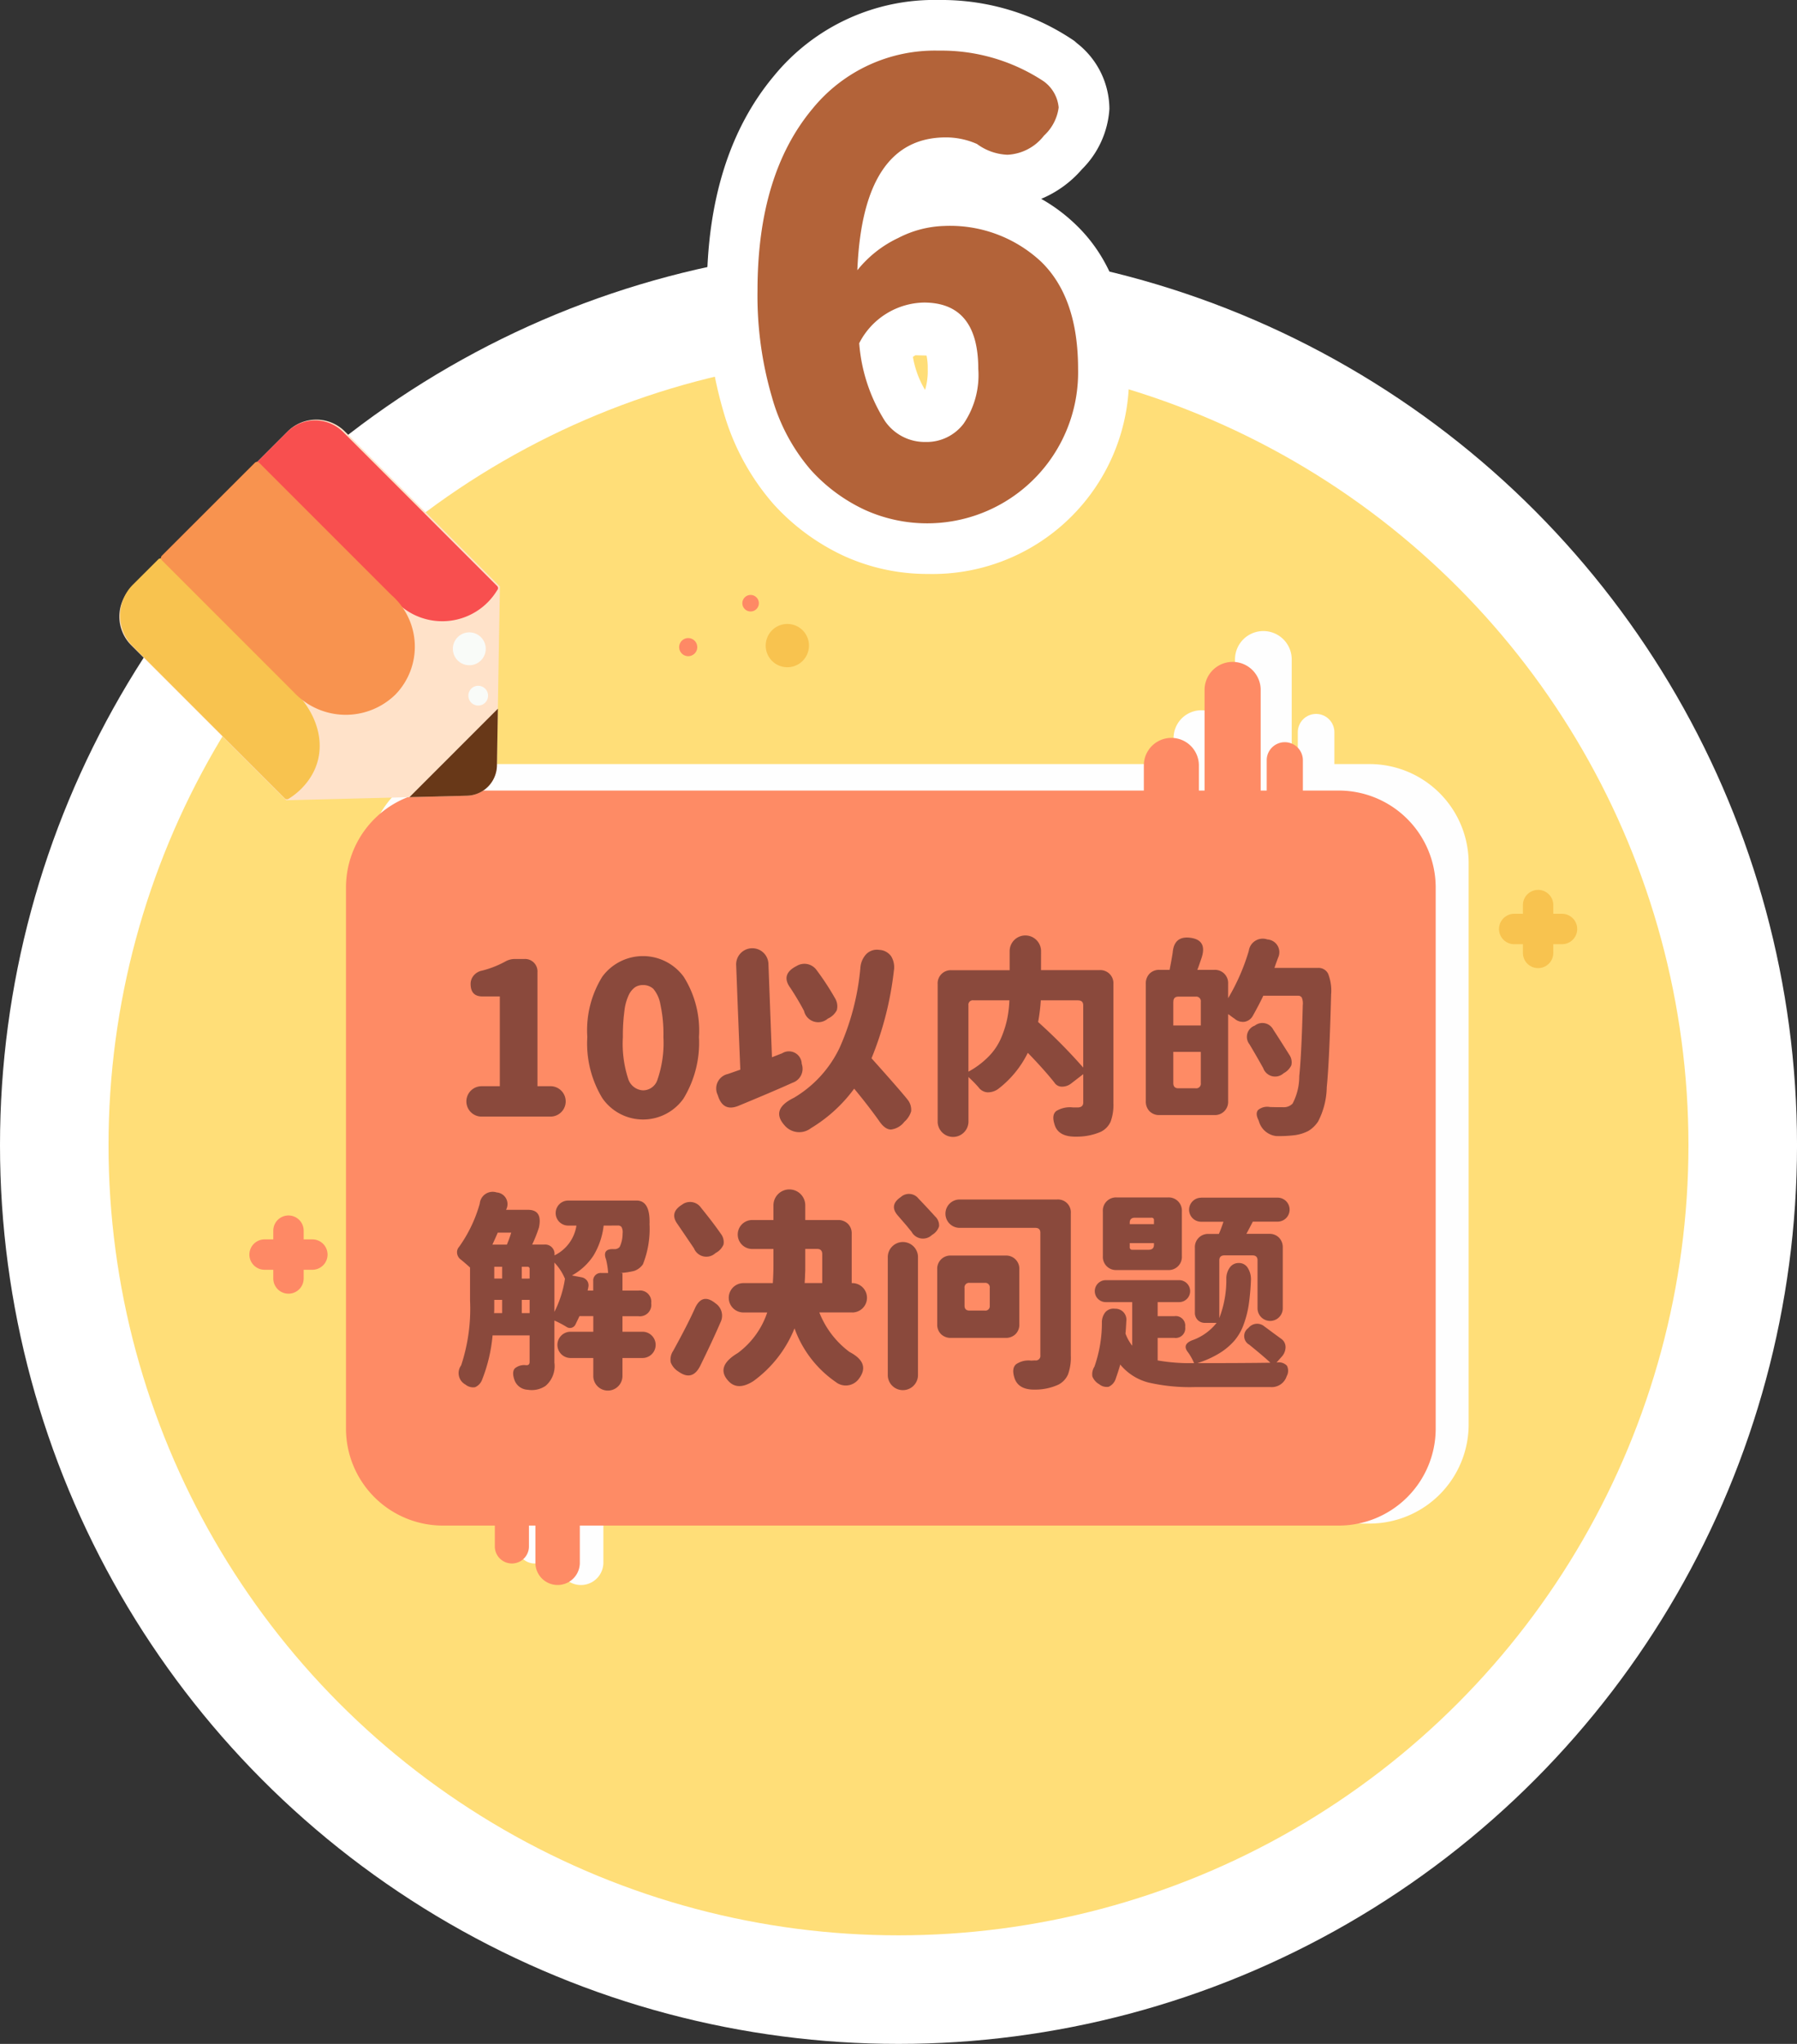 <svg xmlns="http://www.w3.org/2000/svg" width="106.483" height="121.086" viewBox="0 0 106.483 121.086">
  <rect x="0" y="0" width="106.483" height="121.086" fill="#333333" stroke="none"/>
  <defs>
    <style>
      .cls-1 {
        fill: #fff;
      }

      .cls-2 {
        fill: #ffde78;
      }

      .cls-3 {
        fill: #fefefe;
      }

      .cls-4 {
        fill: #fe8b65;
      }

      .cls-5 {
        fill: #fe8965;
      }

      .cls-6 {
        fill: #f8c34f;
      }

      .cls-7 {
        fill: #8a493c;
      }

      .cls-8 {
        fill: #ffe2c9;
      }

      .cls-9 {
        fill: #f84f4f;
      }

      .cls-10 {
        fill: #f8934f;
      }

      .cls-11 {
        fill: #683818;
      }

      .cls-12 {
        fill: #f9fbf8;
      }

      .cls-13 {
        fill: #b36339;
      }
    </style>
  </defs>
  <g id="组_373" data-name="组 373" transform="translate(-961.183 -86.628)">
    <circle id="椭圆_104" data-name="椭圆 104" class="cls-1" cx="53.242" cy="53.242" r="53.242" transform="translate(961.183 101.231)"/>
    <circle id="椭圆_105" data-name="椭圆 105" class="cls-2" cx="46.81" cy="46.81" r="46.81" transform="translate(967.614 107.663)"/>
    <path id="路径_484" data-name="路径 484" class="cls-3" d="M1042.337,176.888h-45.4V179.2a1.33,1.33,0,1,1-2.66,0v-2.315h-.388V178.2a1.022,1.022,0,1,1-2.043,0v-1.308H988.8a5.872,5.872,0,0,1-5.872-5.873V137.766a5.872,5.872,0,0,1,5.872-5.872h41.924v-1.538a1.649,1.649,0,0,1,3.3,0v1.538h.34v-6.2a1.68,1.68,0,0,1,3.361,0v6.2h.361v-1.887a1.083,1.083,0,1,1,2.167,0v1.887h2.084a5.872,5.872,0,0,1,5.872,5.872v33.249A5.872,5.872,0,0,1,1042.337,176.888Z"/>
    <path id="路径_485" data-name="路径 485" class="cls-4" d="M1040.447,177.008H995.541v2.24a1.316,1.316,0,0,1-2.631,0v-2.24h-.384v1.266a1.011,1.011,0,0,1-2.021,0v-1.266h-3.012a5.747,5.747,0,0,1-5.808-5.683V139.146a5.746,5.746,0,0,1,5.808-5.683h41.469v-1.489a1.631,1.631,0,0,1,3.262,0v1.489h.337v-6a1.663,1.663,0,0,1,3.325,0v6h.357v-1.826a1.072,1.072,0,0,1,2.143,0v1.826h2.061a5.747,5.747,0,0,1,5.809,5.683v32.179A5.748,5.748,0,0,1,1040.447,177.008Z"/>
    <path id="路径_486" data-name="路径 486" class="cls-5" d="M979.693,160.053h-.516v-.517a.9.9,0,0,0-1.8,0v.517h-.516a.9.9,0,0,0,0,1.8h.516v.517a.9.9,0,0,0,1.8,0v-.517h.516a.9.9,0,0,0,0-1.8Z"/>
    <path id="路径_487" data-name="路径 487" class="cls-6" d="M1053.742,140.765h-.517v-.517a.9.9,0,1,0-1.8,0v.517h-.516a.9.9,0,1,0,0,1.8h.516v.517a.9.9,0,1,0,1.8,0v-.517h.517a.9.9,0,1,0,0-1.8Z"/>
    <circle id="椭圆_106" data-name="椭圆 106" class="cls-6" cx="1.283" cy="1.283" r="1.283" transform="translate(1006.294 125.829) rotate(-76.717)"/>
    <path id="路径_488" data-name="路径 488" class="cls-5" d="M1002.5,124.967a.536.536,0,1,1-.536-.537A.536.536,0,0,1,1002.5,124.967Z"/>
    <path id="路径_489" data-name="路径 489" class="cls-5" d="M1006.15,122.364a.489.489,0,1,1-.489-.489A.489.489,0,0,1,1006.15,122.364Z"/>
    <g id="组_208" data-name="组 208">
      <path id="路径_490" data-name="路径 490" class="cls-7" d="M993.8,152.779h-4.081a.9.9,0,1,1,0-1.8H990.8V145.66h-1.03c-.465,0-.7-.245-.7-.736a.764.764,0,0,1,.191-.514.855.855,0,0,1,.5-.282,5.933,5.933,0,0,0,1.347-.527,1.121,1.121,0,0,1,.6-.159h.539a.736.736,0,0,1,.784.784v6.752h.773a.9.9,0,1,1,0,1.8Z"/>
      <path id="路径_491" data-name="路径 491" class="cls-7" d="M1001.683,151.713a2.935,2.935,0,0,1-4.81-.03,6.26,6.26,0,0,1-.889-3.621,6.022,6.022,0,0,1,.889-3.573,2.991,2.991,0,0,1,4.828.012,5.972,5.972,0,0,1,.9,3.561A6.361,6.361,0,0,1,1001.683,151.713Zm-1.544-1.115a6.671,6.671,0,0,0,.355-2.536,8.223,8.223,0,0,0-.178-1.924,1.941,1.941,0,0,0-.422-.931.884.884,0,0,0-.614-.221.833.833,0,0,0-.465.128,1.217,1.217,0,0,0-.368.448,2.991,2.991,0,0,0-.263.949,11.052,11.052,0,0,0-.092,1.551,6.713,6.713,0,0,0,.312,2.469.973.973,0,0,0,.876.692A.9.9,0,0,0,1000.139,150.6Z"/>
      <path id="路径_492" data-name="路径 492" class="cls-7" d="M1004.906,146.432l-.1-2.61a.957.957,0,1,1,1.912-.074l.208,5.514c.065-.024.165-.063.3-.116s.235-.092.3-.116a.759.759,0,0,1,1.164.624.871.871,0,0,1-.539,1.116q-1.164.526-3.186,1.36-.943.4-1.25-.625a.878.878,0,0,1,.6-1.25l.736-.257Zm3.321,5.232a6.889,6.889,0,0,0,2.7-2.947,14.818,14.818,0,0,0,1.237-4.736,1.328,1.328,0,0,1,.343-.821.889.889,0,0,1,.772-.258.911.911,0,0,1,.711.38,1.249,1.249,0,0,1,.16.858,19.5,19.5,0,0,1-1.324,5.184q1.777,1.984,2.157,2.475a.96.96,0,0,1,.19.668,1.321,1.321,0,0,1-.4.618,1.174,1.174,0,0,1-.8.46q-.362-.006-.705-.521-.637-.894-1.47-1.9a8.821,8.821,0,0,1-2.562,2.34,1.135,1.135,0,0,1-1.556-.159Q1006.819,152.351,1008.227,151.664Zm.6-5.146q-.342-.651-.808-1.361-.6-.809.367-1.3a.887.887,0,0,1,1.188.246,15.882,15.882,0,0,1,1.091,1.666.915.915,0,0,1,.105.705,1.1,1.1,0,0,1-.534.5.863.863,0,0,1-1.409-.453Z"/>
      <path id="路径_493" data-name="路径 493" class="cls-7" d="M1022.87,144.1h3.468a.776.776,0,0,1,.821.82v7.059a2.865,2.865,0,0,1-.166,1.1,1.22,1.22,0,0,1-.594.606,3.586,3.586,0,0,1-1.421.282q-1.078.024-1.3-.7c-.131-.393-.1-.666.1-.822a1.545,1.545,0,0,1,.994-.208h.281c.213-.008.319-.106.319-.294v-1.679l-.7.54a.872.872,0,0,1-.582.2.525.525,0,0,1-.435-.252q-.637-.795-1.568-1.752a6.048,6.048,0,0,1-1.729,2.12,1.038,1.038,0,0,1-.667.221.71.71,0,0,1-.521-.295,7.938,7.938,0,0,0-.6-.612V153.1a.913.913,0,0,1-1.825,0v-8.174a.778.778,0,0,1,.821-.82h3.444v-1.128a.931.931,0,1,1,1.862,0Zm-1.875,1.789h-2.132a.261.261,0,0,0-.295.294v3.933a5.014,5.014,0,0,0,1.2-.9,3.571,3.571,0,0,0,.735-1.091,6.1,6.1,0,0,0,.355-1.1A6.7,6.7,0,0,0,1020.995,145.893Zm4.068,0h-2.206a10.971,10.971,0,0,1-.159,1.286,31.8,31.8,0,0,1,2.672,2.7v-3.688Q1025.37,145.893,1025.063,145.893Z"/>
      <path id="路径_494" data-name="路径 494" class="cls-7" d="M1036.7,143.969h2.586a.633.633,0,0,1,.595.343,2.748,2.748,0,0,1,.178,1.237q-.1,3.923-.258,5.49a4.567,4.567,0,0,1-.515,2.034,1.829,1.829,0,0,1-.569.552,2.518,2.518,0,0,1-.742.245,7.332,7.332,0,0,1-1.176.061,1.21,1.21,0,0,1-1.005-.833c-.017-.049-.029-.086-.037-.11q-.2-.393-.025-.6a.852.852,0,0,1,.7-.177c.237.008.506.012.809.012a.709.709,0,0,0,.539-.221,3.481,3.481,0,0,0,.392-1.611q.135-1.329.208-4.209a.923.923,0,0,0-.055-.448.241.241,0,0,0-.226-.116h-2.059q-.233.5-.625,1.2a.693.693,0,0,1-.484.343.743.743,0,0,1-.594-.184,2.331,2.331,0,0,1-.191-.135q-.129-.1-.189-.135v5.16a.779.779,0,0,1-.821.82h-3.247a.784.784,0,0,1-.589-.226.816.816,0,0,1-.221-.594v-6.961a.816.816,0,0,1,.221-.594.784.784,0,0,1,.589-.227h.6c.1-.514.159-.858.184-1.029q.084-1,1.053-.87,1.017.135.65,1.213c-.017.049-.054.155-.11.319s-.1.286-.135.367h1.005a.78.78,0,0,1,.821.821v.858a12.3,12.3,0,0,0,1.225-2.806.833.833,0,0,1,1.1-.674.756.756,0,0,1,.637,1.078c-.025.066-.061.166-.111.3S1036.729,143.9,1036.7,143.969Zm-5.992,2.01v1.4h1.63v-1.4a.271.271,0,0,0-.306-.307h-1.029C1030.811,145.672,1030.712,145.774,1030.712,145.979Zm0,2.965v1.85c0,.2.1.307.295.307h1.029a.271.271,0,0,0,.306-.307v-1.85Zm5.318.943c-.1-.179-.241-.43-.428-.753s-.315-.537-.38-.644a.706.706,0,0,1,.318-1.1.726.726,0,0,1,1.1.245q.183.27.955,1.494a.786.786,0,0,1,.11.613,1.042,1.042,0,0,1-.453.466A.747.747,0,0,1,1036.03,149.887Z"/>
      <path id="路径_495" data-name="路径 495" class="cls-7" d="M994.846,157.752H998.9q.82,0,.772,1.4a5.668,5.668,0,0,1-.392,2.377,1.038,1.038,0,0,1-.52.392,4.23,4.23,0,0,1-.877.123h.123c.041,0,.061.016.061.049v.993h.944a.666.666,0,0,1,.759.747.677.677,0,0,1-.759.772h-.944v.919h1.189a.778.778,0,0,1,0,1.556h-1.189v1.066a.864.864,0,0,1-1.728,0v-1.066h-1.348a.778.778,0,1,1,0-1.556h1.348V164.6h-.82q-.038.085-.234.49a.364.364,0,0,1-.238.2.358.358,0,0,1-.288-.049,5.643,5.643,0,0,0-.724-.38v2.488a1.544,1.544,0,0,1-.526,1.384,1.465,1.465,0,0,1-1.061.227.868.868,0,0,1-.79-.606c-.1-.3-.088-.521.03-.656a.864.864,0,0,1,.681-.19h.012c.123,0,.184-.065.184-.2v-1.568h-2.194a9.38,9.38,0,0,1-.624,2.634.769.769,0,0,1-.411.435.715.715,0,0,1-.569-.153.774.774,0,0,1-.258-1.14,10.69,10.69,0,0,0,.527-3.848v-1.948q-.282-.257-.539-.466a.537.537,0,0,1-.227-.367.472.472,0,0,1,.117-.392,8.22,8.22,0,0,0,1.224-2.561.769.769,0,0,1,1.005-.662.692.692,0,0,1,.576.98l-.011.025-.013.024h1.3c.589,0,.8.352.649,1.054a8.09,8.09,0,0,1-.4,1.005h.723a.551.551,0,0,1,.6.6V161a2.352,2.352,0,0,0,1.3-1.765h-.489a.741.741,0,0,1,0-1.482Zm-4.167,1.9c-.2.458-.311.695-.319.711h.858a6.829,6.829,0,0,0,.258-.711Zm-.208,4.4c0,.164,0,.286-.013.368h.479v-.784h-.466Zm.466-1.678v-.7h-.466v.7Zm1.629,0v-.564a.119.119,0,0,0-.134-.135H992.1v.7Zm-.465,1.262v.784h.465v-.784Zm1.935-2.206v2.917a6.525,6.525,0,0,0,.625-1.961A3.146,3.146,0,0,0,994.036,161.428Zm2.917-2.194a4.409,4.409,0,0,1-.6,1.771,3.581,3.581,0,0,1-1.28,1.183l.576.11a.513.513,0,0,1,.331.215.475.475,0,0,1,.061.385l-.036.185h.33v-.564a.444.444,0,0,1,.478-.478h.405a4.467,4.467,0,0,0-.123-.8q-.244-.648.465-.613h.025a.388.388,0,0,0,.319-.134,1.842,1.842,0,0,0,.171-.785.677.677,0,0,0-.055-.379.254.254,0,0,0-.226-.1Z"/>
      <path id="路径_496" data-name="路径 496" class="cls-7" d="M1001.07,166.661q.858-1.557,1.286-2.513t1.226-.306a.881.881,0,0,1,.294,1.127q-.466,1.079-1.2,2.574-.468.932-1.287.343a1.1,1.1,0,0,1-.46-.545A.918.918,0,0,1,1001.07,166.661Zm1.226-6.091q-.222-.33-.956-1.409-.516-.686.257-1.164a.787.787,0,0,1,1.128.184q.735.906,1.175,1.544a.8.8,0,0,1,.154.637,1.008,1.008,0,0,1-.472.5A.79.79,0,0,1,1002.3,160.57Zm9.386,3.811h-1.949a5.345,5.345,0,0,0,1.789,2.341q1.263.661.552,1.593a.958.958,0,0,1-1.372.184,6.549,6.549,0,0,1-2.439-3.174,7.153,7.153,0,0,1-2.439,3.125q-.943.6-1.495-.025-.759-.846.576-1.642a4.939,4.939,0,0,0,1.741-2.4h-1.41a.87.87,0,0,1,0-1.74h1.741c.024-.368.037-.723.037-1.066v-.956h-1.287a.858.858,0,0,1,0-1.715h1.287v-.87a.943.943,0,1,1,1.886,0v.87h1.924a.814.814,0,0,1,.6.221.783.783,0,0,1,.227.587v2.929h.036a.87.87,0,0,1,0,1.74Zm-2.794-2.267c0,.123-.008.3-.025.527h1.042v-1.715c0-.2-.1-.307-.294-.307h-.711v.968C1008.9,161.824,1008.9,162,1008.888,162.114Z"/>
      <path id="路径_497" data-name="路径 497" class="cls-7" d="M1015.579,161.134v6.985a.895.895,0,0,1-1.789,0v-6.985a.895.895,0,1,1,1.789,0Zm-.723-1.948-.477-.552q-.528-.612.184-1.091a.718.718,0,0,1,1.041.086q.552.576.993,1.066a.728.728,0,0,1,.232.582.9.9,0,0,1-.416.509.768.768,0,0,1-1.214-.184l-.165-.2C1014.956,159.306,1014.9,159.234,1014.856,159.186Zm2.684,1.825h3.223a.779.779,0,0,1,.821.822v3.247a.78.78,0,0,1-.227.588.816.816,0,0,1-.594.221h-3.223a.816.816,0,0,1-.594-.221.783.783,0,0,1-.227-.588v-3.247a.779.779,0,0,1,.821-.822Zm.539-3.321h5.747a.759.759,0,0,1,.809.81v8.442a2.924,2.924,0,0,1-.165,1.109,1.239,1.239,0,0,1-.57.607,3.288,3.288,0,0,1-1.373.294q-1.016.024-1.237-.711-.171-.551.1-.79a1.313,1.313,0,0,1,.913-.215,2.042,2.042,0,0,1,.22-.012.271.271,0,0,0,.307-.306v-7.254c0-.2-.1-.295-.307-.295h-4.448a.84.84,0,1,1,0-1.679Zm1.753,6.287v-1.042a.266.266,0,0,0-.295-.306h-.894a.27.27,0,0,0-.306.306v1.042c0,.2.1.294.306.294h.894A.261.261,0,0,0,1019.832,163.977Z"/>
      <path id="路径_498" data-name="路径 498" class="cls-7" d="M1032.355,157.58h4.534a.711.711,0,0,1,0,1.422h-1.47q-.2.392-.38.723h1.348a.78.78,0,0,1,.588.227.815.815,0,0,1,.22.594v3.59a.747.747,0,1,1-1.495,0v-2.843q0-.294-.306-.294h-1.655c-.2,0-.305.1-.305.294v3.419a6.26,6.26,0,0,0,.416-2.353,1.108,1.108,0,0,1,.209-.643.634.634,0,0,1,.539-.263.6.6,0,0,1,.533.306,1.26,1.26,0,0,1,.178.711,14.078,14.078,0,0,1-.129,1.44,6.041,6.041,0,0,1-.3,1.176,3.075,3.075,0,0,1-.558.974,3.831,3.831,0,0,1-.887.741,5.811,5.811,0,0,1-1.3.582q2.854,0,4.325-.024-.344-.33-1.25-1.066a.585.585,0,0,1-.049-.993.657.657,0,0,1,.932-.1q.2.147.563.417l.453.331a.593.593,0,0,1,.251.484.85.85,0,0,1-.238.582l-.294.331h.025a.665.665,0,0,1,.587.19.654.654,0,0,1-.012.619.928.928,0,0,1-.944.649h-4.521a10.98,10.98,0,0,1-2.727-.27,3.2,3.2,0,0,1-1.673-1.066q-.048.209-.281.883a.775.775,0,0,1-.405.435.709.709,0,0,1-.564-.154.909.909,0,0,1-.4-.459.836.836,0,0,1,.123-.582,7.841,7.841,0,0,0,.441-2.61.959.959,0,0,1,.209-.619.643.643,0,0,1,.563-.2.65.65,0,0,1,.674.747c-.017.343-.032.584-.049.723a2.7,2.7,0,0,0,.4.723v-2.585h-1.568a.649.649,0,0,1,0-1.3h4.35a.649.649,0,0,1,0,1.3h-1.275v.833h.993a.563.563,0,0,1,.637.637.569.569,0,0,1-.637.65h-.993v1.335a11.1,11.1,0,0,0,2.157.159,3.2,3.2,0,0,0-.355-.637q-.405-.5.331-.747a3.2,3.2,0,0,0,1.36-1h-.674a.593.593,0,0,1-.448-.172.613.613,0,0,1-.165-.441v-3.835a.779.779,0,0,1,.822-.821h.6a7.668,7.668,0,0,0,.27-.723h-1.324a.711.711,0,0,1,0-1.422Zm-5-.012h3.04a.78.78,0,0,1,.821.821v2.659a.779.779,0,0,1-.821.821h-3.04a.778.778,0,0,1-.821-.821v-2.659a.779.779,0,0,1,.821-.821Zm.772,1.581h1.435v-.233a.131.131,0,0,0-.148-.147h-.98q-.307,0-.307.294Zm.16,1.519h.968c.2,0,.307-.1.307-.294v-.1h-1.435v.233A.141.141,0,0,0,1028.287,160.668Z"/>
    </g>
    <g id="组_209" data-name="组 209">
      <path id="路径_499" data-name="路径 499" class="cls-8" d="M968.963,121.455l9.261-9.261a2.4,2.4,0,0,1,3.4,0l0,0,9.181,9.18-.18,10.607a1.817,1.817,0,0,1-1.772,1.786l-10.71.269-9.181-9.18a2.4,2.4,0,0,1,0-3.4l0,0Z"/>
      <path id="路径_500" data-name="路径 500" class="cls-9" d="M978.2,112.22a2.343,2.343,0,0,1,3.315,0l9.122,9.122a.175.175,0,0,1,.023.232l-.013.013a3.8,3.8,0,0,1-5.937.74l-8.309-8.308Z"/>
      <path id="路径_501" data-name="路径 501" class="cls-6" d="M970.566,119.761a.184.184,0,0,1,.257,0l7.825,7.826c1.693,1.693,2.078,4.079.385,5.772a4.148,4.148,0,0,1-.744.589.176.176,0,0,1-.232-.023l-9-9a2.588,2.588,0,0,1,0-3.659Z"/>
      <path id="路径_502" data-name="路径 502" class="cls-10" d="M976.284,114.044a.182.182,0,0,1,.257,0h0l7.826,7.825a4.072,4.072,0,0,1,.253,5.9,4.209,4.209,0,0,1-6.026-.131l-7.826-7.825a.2.2,0,0,1,0-.258Z"/>
      <path id="路径_503" data-name="路径 503" class="cls-11" d="M985.446,133.854l3.411-.086a1.818,1.818,0,0,0,1.772-1.786l.056-3.368Z"/>
      <path id="路径_504" data-name="路径 504" class="cls-12" d="M988.286,124.394a.974.974,0,1,1,1.377,1.377h0a.974.974,0,0,1-1.377-1.377Zm.825,3.029a.585.585,0,1,1-.005.832A.592.592,0,0,1,989.111,127.423Z"/>
    </g>
    <g id="组_214" data-name="组 214">
      <g id="组_213" data-name="组 213">
        <g id="组_212" data-name="组 212">
          <g id="组_210" data-name="组 210">
            <path id="路径_505" data-name="路径 505" class="cls-13" d="M1016.174,119.132a10.453,10.453,0,0,1-4.361-.932,11.522,11.522,0,0,1-3.691-2.724,12.707,12.707,0,0,1-2.635-4.9,22.915,22.915,0,0,1-.918-6.736c0-4.926,1.216-8.875,3.613-11.739a10.826,10.826,0,0,1,8.628-3.976,12.515,12.515,0,0,1,7.034,2.057l.088.059.079.069a3.555,3.555,0,0,1,1.408,2.715,4.1,4.1,0,0,1-1.265,2.649,4.326,4.326,0,0,1-3.268,1.619,4.649,4.649,0,0,1-2.517-.809,3,3,0,0,0-1.133-.219c-.741,0-2.434,0-3.276,3.013a7.657,7.657,0,0,1,3.17-.766,9.376,9.376,0,0,1,6.808,2.553c1.746,1.7,2.631,4.2,2.631,7.418a10.147,10.147,0,0,1-10.395,10.646Zm-2.511-11.809a7.945,7.945,0,0,0,1.17,3.365,1.371,1.371,0,0,0,1.2.624,1.267,1.267,0,0,0,1.081-.52,3.819,3.819,0,0,0,.54-2.306c0-2.434-1-2.434-1.727-2.434A2.67,2.67,0,0,0,1013.663,107.323Z"/>
          </g>
          <g id="组_211" data-name="组 211">
            <path id="路径_506" data-name="路径 506" class="cls-1" d="M1016.81,89.628a10.985,10.985,0,0,1,6.205,1.808,2.151,2.151,0,0,1,.9,1.559,2.738,2.738,0,0,1-.868,1.666,2.909,2.909,0,0,1-2.165,1.135,3.247,3.247,0,0,1-1.807-.638,4.538,4.538,0,0,0-1.843-.39q-4.928,0-5.246,7.87a6.833,6.833,0,0,1,2.428-1.914,6.3,6.3,0,0,1,2.712-.709,7.893,7.893,0,0,1,5.759,2.126q2.181,2.127,2.181,6.345a8.945,8.945,0,0,1-12.636,8.348,9.976,9.976,0,0,1-3.21-2.374,11.2,11.2,0,0,1-2.3-4.326,21.333,21.333,0,0,1-.85-6.291q0-6.877,3.262-10.777a9.346,9.346,0,0,1,7.478-3.438m-.78,23.184a2.748,2.748,0,0,0,2.251-1.082,5.109,5.109,0,0,0,.871-3.244q0-3.935-3.228-3.934a4.4,4.4,0,0,0-3.828,2.41,10.058,10.058,0,0,0,1.524,4.608,2.865,2.865,0,0,0,2.41,1.242m.78-26.184a12.264,12.264,0,0,0-9.769,4.5c-2.638,3.153-3.971,7.427-3.971,12.714a24.392,24.392,0,0,0,.984,7.177,14.179,14.179,0,0,0,2.962,5.471,13.012,13.012,0,0,0,4.178,3.075,11.925,11.925,0,0,0,4.98,1.066,11.644,11.644,0,0,0,11.9-12.146c0-3.638-1.039-6.5-3.086-8.492a10.09,10.09,0,0,0-2.108-1.585,6.469,6.469,0,0,0,2.413-1.75,5.534,5.534,0,0,0,1.629-3.583A4.971,4.971,0,0,0,1025,89.189l-.157-.139-.175-.116a13.989,13.989,0,0,0-7.861-2.306Zm-1.535,21.152a.928.928,0,0,1,.649-.228c.052,0,.095,0,.132,0a3.576,3.576,0,0,1,.1.93,3.866,3.866,0,0,1-.157,1.248,5.678,5.678,0,0,1-.72-1.954Z"/>
          </g>
        </g>
      </g>
    </g>
  </g>
</svg>

